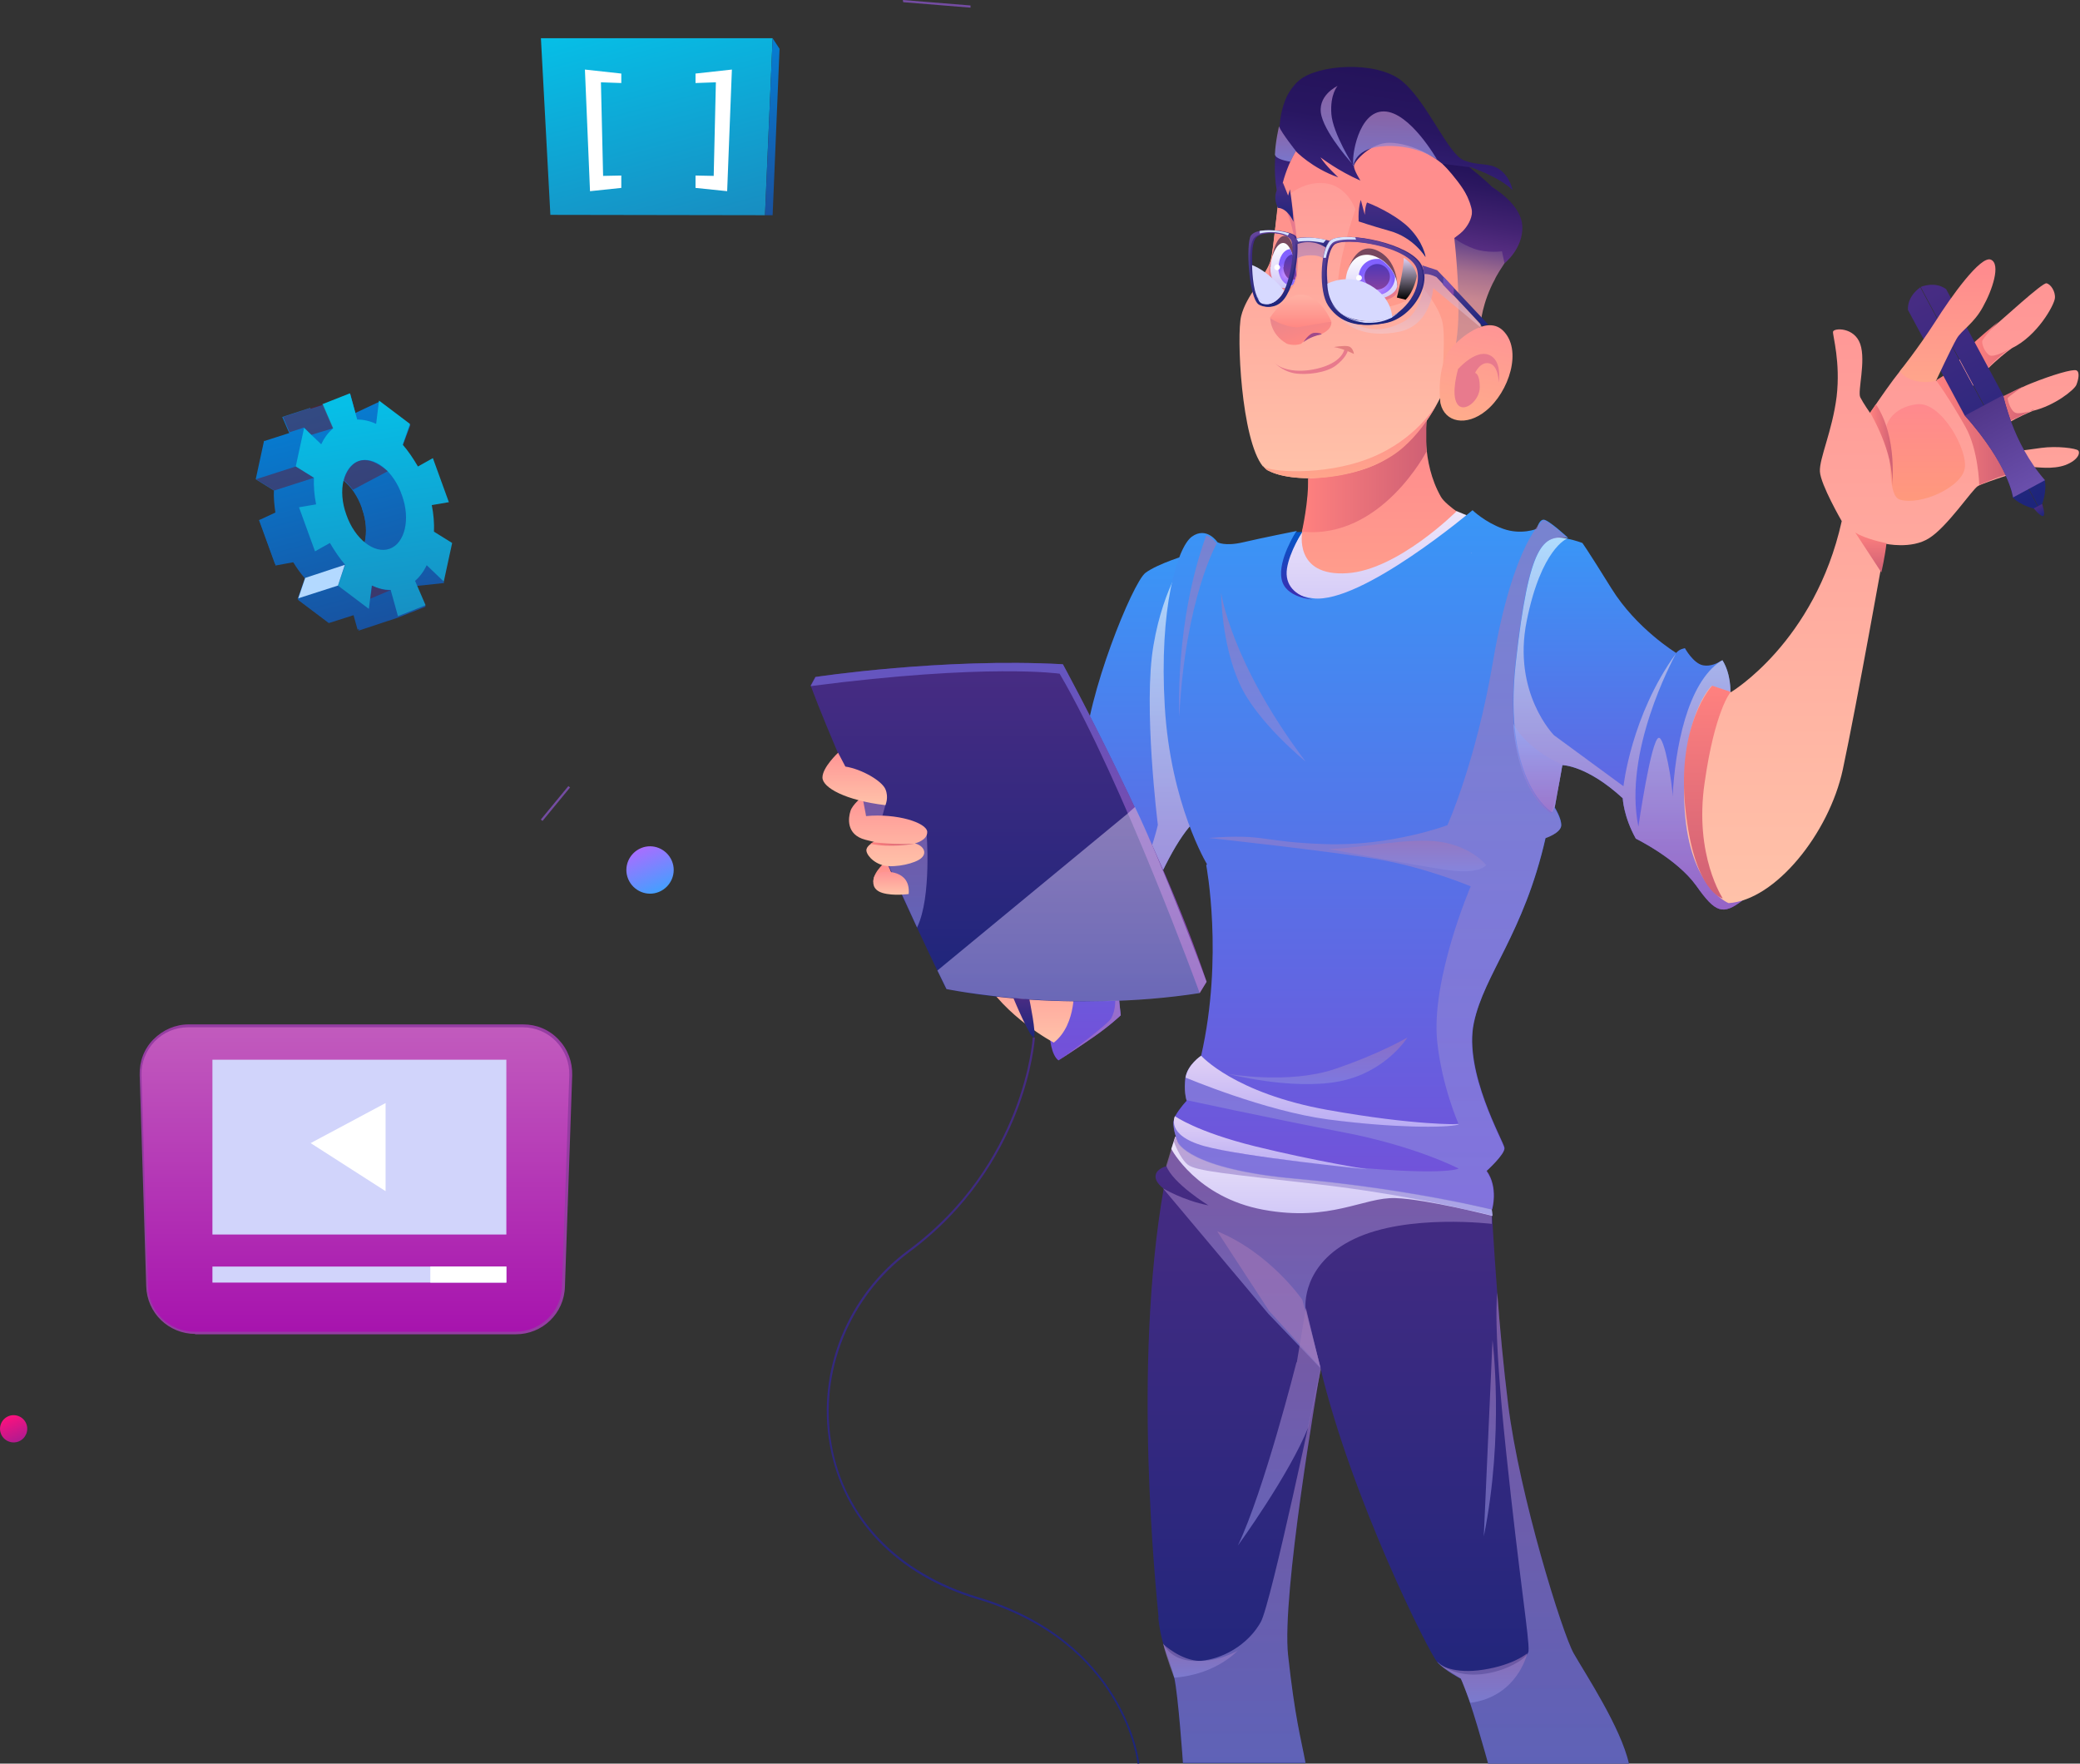 <svg width="414" height="351" viewBox="0 0 414 351" fill="none" xmlns="http://www.w3.org/2000/svg">
<rect x="0" y="0" width="414" height="351" fill="#333333" stroke="none"/>
<g clip-path="url(#clip0_2024_14212)">
<path d="M205.768 170.681C205.768 170.681 208.085 169.956 209.026 171.84C209.967 173.725 212.863 196.047 212.067 202.28C211.27 208.585 208.953 206.266 208.953 206.266C208.953 206.266 209.171 209.962 210.691 211.05C210.691 211.05 210.691 211.05 210.764 210.977C210.764 210.977 210.836 210.977 210.908 210.905C211.777 210.325 214.891 208.296 217.714 206.339C221.045 204.019 223.072 202.063 223.072 202.063C223.072 202.063 222.638 198.366 222.638 197.279C222.638 196.192 230.095 171.478 237.408 163.795C244.214 156.62 237.553 116.396 236.611 110.961L236.467 110.381C236.467 110.381 230.53 112.12 227.995 114.005C225.461 115.889 216.266 138.501 215.832 150.17C215.397 161.766 211.198 168.361 211.198 168.361C211.198 168.361 209.822 167.492 207.505 168.361L205.913 170.826L205.768 170.681Z" fill="url(#paint0_linear_2024_14212)"/>
<path style="mix-blend-mode:multiply" opacity="0.8" d="M210.908 210.905C211.777 210.325 214.891 208.296 217.714 206.339C221.045 204.019 223.072 202.063 223.072 202.063C223.072 202.063 222.638 198.366 222.638 197.279C222.638 196.192 230.095 171.478 237.408 163.795C244.214 156.62 237.553 116.396 236.611 110.961L236.467 110.381C236.467 110.381 231.616 116.396 229.588 128.427C227.489 140.458 230.457 164.158 230.457 164.158C230.457 164.158 226.258 183.364 215.977 183.654C215.977 183.654 224.593 196.265 221.19 202.642C220.538 203.875 212.501 209.818 210.908 210.905Z" fill="url(#paint1_linear_2024_14212)"/>
<path d="M230.529 321.865C230.747 323.967 231.109 325.706 231.543 327.156C232.267 329.765 233.208 331.649 233.715 333.896C234.512 337.375 235.453 350.928 235.453 350.928H259.853C258.911 345.927 257.753 342.013 256.377 329.475C255.074 317.444 262.242 276.06 262.821 272.509C262.821 272.364 262.821 272.292 262.821 272.292C269.12 298.528 284.47 329.04 286.062 330.78C287.655 332.519 290.769 334.113 290.769 334.113C292.506 337.447 296.199 351 296.199 351H324.219C322.626 343.825 315.53 333.099 313.214 329.04C310.969 325.054 302.425 297.658 300.181 279.539C299.24 272.002 298.516 264.029 298.009 257.289C297.285 247.867 296.923 240.837 296.923 240.837C289.755 233.517 234.005 226.342 234.005 226.342L232.267 232.068C232.267 232.068 230.24 232.502 230.023 233.879C229.733 235.257 231.615 236.561 231.615 236.561C225.389 272.147 230.095 316.212 230.602 321.937L230.529 321.865Z" fill="url(#paint2_linear_2024_14212)"/>
<path style="mix-blend-mode:multiply" opacity="0.6" d="M297.068 243.591C297.068 243.591 280.198 241.489 269.555 246.563C258.912 251.636 259.853 260.333 259.853 260.333L262.822 272.292L252.468 261.493L231.471 236.489C231.471 236.489 235.381 238.88 240.522 239.895C240.522 239.895 233.354 235.474 232.123 231.995L233.861 226.27L296.924 239.75V243.591H297.068Z" fill="url(#paint3_linear_2024_14212)"/>
<path d="M213.732 195.975C213.732 195.975 214.456 203.802 209.75 207.498C209.75 207.498 200.048 202.425 195.342 194.163C190.563 185.901 213.805 195.975 213.805 195.975H213.732Z" fill="url(#paint4_linear_2024_14212)"/>
<path d="M296.924 240.765L297.068 241.997C297.068 241.997 284.036 238.663 277.737 238.445C271.438 238.228 264.849 243.229 251.455 240.765C238.132 238.301 233.137 228.661 233.137 228.661L233.933 226.197L296.851 240.692L296.924 240.765Z" fill="url(#paint5_linear_2024_14212)"/>
<path style="mix-blend-mode:multiply" opacity="0.6" d="M292.507 240.91C292.507 240.91 279.836 237.721 262.243 235.691C244.649 233.662 237.988 233.082 236.395 231.778C234.802 230.473 233.643 227.212 233.643 227.212L234.005 226.197L296.924 240.692L297.068 241.924L292.507 240.837V240.91Z" fill="url(#paint6_linear_2024_14212)"/>
<path d="M176.518 171.26C176.518 171.26 173.839 173.435 173.839 175.319C173.839 177.203 178.328 176.334 178.328 176.334L176.59 171.26H176.518Z" fill="url(#paint7_linear_2024_14212)"/>
<path d="M309.087 162.708L310.969 152.272C310.969 152.272 315.82 152.272 322.988 158.867C322.988 158.867 323.133 162.491 325.595 166.912C325.595 166.912 333.776 170.898 337.614 176.261C341.451 181.697 342.899 182.204 346.881 179.16C347.967 178.363 348.691 175.609 349.053 171.84C349.632 166.187 349.415 158.215 348.402 151.257C347.605 145.532 346.229 140.386 344.419 137.704C344.419 137.704 344.564 134.153 342.827 131.399C342.754 131.399 342.682 131.544 342.537 131.544C341.958 131.906 340.51 132.703 338.989 132.413C337.034 132.051 335.369 129.007 335.369 129.007C335.369 129.007 334.211 129.152 333.631 129.949C333.631 129.949 325.739 125.166 320.744 117.121C315.748 109.076 314.951 108.062 314.951 108.062C314.951 108.062 313.648 107.554 311.91 107.192C310.535 106.902 308.87 106.83 307.349 107.192C307.349 107.192 283.094 144.734 308.942 162.636L309.087 162.708Z" fill="url(#paint8_linear_2024_14212)"/>
<path d="M257.392 110.308C257.392 110.308 260.433 105.815 260.433 95.233L283.964 83.71C283.964 83.71 282.805 91.827 286.788 98.857C287.874 100.742 292.725 103.641 292.725 103.641C292.725 103.641 271.221 130.239 260.867 127.63C250.514 125.093 252.613 113.787 252.613 113.787C252.613 113.787 254.351 114.439 257.392 110.163V110.308Z" fill="url(#paint9_linear_2024_14212)"/>
<path d="M289.9 101.756C289.9 101.756 278.244 113.425 268.18 114.077C257.392 114.802 259.202 105.815 259.202 105.815C259.202 105.815 254.351 112.628 255.726 117.991C257.102 123.354 267.745 123.644 275.927 120.02C284.108 116.469 291.928 102.553 291.928 102.553L289.828 101.684L289.9 101.756Z" fill="url(#paint10_linear_2024_14212)"/>
<path style="mix-blend-mode:multiply" opacity="0.8" d="M309.088 162.708L310.971 152.272C310.971 152.272 315.822 152.272 322.99 158.867C322.99 158.867 323.134 162.491 325.596 166.912C325.596 166.912 333.778 170.898 337.615 176.261C341.452 181.697 342.9 182.204 346.883 179.16C347.969 178.363 348.693 175.609 349.055 171.84L348.403 170.318V151.257C347.607 145.532 346.231 140.386 344.421 137.704C344.421 137.704 344.566 134.153 342.828 131.399C342.756 131.399 342.683 131.544 342.538 131.544C335.805 135.965 333.416 148.938 332.909 158.577C332.909 156.113 331.316 146.691 330.158 146.836C328.637 147.054 326.103 164.52 326.103 164.52C323.062 149.59 332.836 131.544 333.56 130.094C324.655 142.415 323.134 156.475 323.134 156.475L309.305 146.329C309.305 146.329 300.979 137.922 303.875 123.571C306.771 109.149 311.912 107.192 311.912 107.192C310.536 106.902 308.871 106.83 307.351 107.192C307.351 107.192 283.096 144.734 308.943 162.636L309.088 162.708Z" fill="url(#paint11_linear_2024_14212)"/>
<path d="M251.382 92.769C251.382 92.769 251.382 92.769 251.455 92.842C251.817 93.204 252.106 93.567 252.541 93.711C257.754 96.393 271.728 95.668 279.257 89.073C282.154 86.536 284.253 83.565 285.991 80.448C288.742 75.448 290.263 70.229 291.783 66.678C294.245 60.88 296.2 51.168 295.693 45.515C295.258 40.297 294.172 35.876 287.077 29.86C279.981 23.845 262.605 23.482 258.188 29.498C253.772 35.513 253.916 49.139 252.83 52.183C251.817 55.227 248.052 58.778 247.038 62.909C246.097 66.678 247.038 87.551 251.382 92.842V92.769Z" fill="url(#paint12_linear_2024_14212)"/>
<path d="M251.309 55.082C251.309 55.082 251.526 58.706 254.35 58.995C256.595 59.213 257.898 55.952 257.898 55.952C257.898 55.952 258.26 47.037 257.174 42.688L256.088 39.21C256.088 39.21 259.129 36.021 263.618 36.456C268.179 36.89 269.772 41.674 269.772 41.674C269.772 41.674 265.717 53.197 266.297 58.778C266.297 58.778 269.337 61.677 274.406 61.315C280.343 60.88 283.311 57.401 283.311 57.401C283.311 57.401 286.569 61.17 287.149 64.359C287.873 68.2 286.642 80.303 286.642 80.303C286.642 80.303 290.696 67.185 291.782 63.344C292.868 59.503 294.896 42.471 293.665 39.572C292.434 36.673 288.959 27.179 273.826 25.367C258.767 23.482 255.943 28.556 255.943 28.556L254.422 36.021V39.862C254.422 39.862 253.409 49.791 252.974 51.531C252.612 53.197 251.092 55.154 251.092 55.154L251.309 55.082Z" fill="url(#paint13_linear_2024_14212)"/>
<path d="M254.568 40.224C254.568 40.224 255.003 35.078 257.899 30.078C257.899 30.078 261.157 33.484 266.37 35.296C266.37 35.296 263.908 33.049 262.822 31.31C263.04 31.455 266.298 33.991 270.787 35.948C270.787 35.948 269.483 33.919 269.483 33.049C269.483 32.179 272.814 28.338 276.651 28.411C280.489 28.483 287.801 31.02 291.494 37.977C295.114 44.935 291.494 45.587 289.467 47.399C289.467 47.399 290.48 56.024 290.263 63.272C290.191 65.446 289.974 67.475 289.684 69.07C289.684 69.359 289.539 69.577 289.467 69.794L294.68 65.011C294.68 65.011 294.68 61.822 296.707 57.256C296.924 56.749 297.214 56.169 297.503 55.662C297.648 55.372 297.721 55.154 297.865 54.937C299.096 52.618 302.934 48.197 302.427 43.776C301.92 39.572 294.318 36.021 292.435 33.194C292.435 33.194 298.3 35.078 301.051 37.833C301.051 37.833 300.617 35.224 298.445 33.702C296.273 32.252 294.463 33.122 291.349 31.89C288.163 30.657 283.964 20.004 278.896 16.017C273.828 12.031 262.243 12.829 258.551 16.017C257.609 16.815 256.885 17.829 256.306 18.844C254.786 21.816 254.713 25.004 254.713 25.004C254.713 25.004 252.541 33.919 254.713 40.079L254.568 40.224Z" fill="url(#paint14_linear_2024_14212)"/>
<path d="M340.8 136.545L344.492 137.777C344.492 137.777 361.217 127.847 366.575 103.713C366.575 103.713 362.376 96.465 362.231 93.856C362.086 91.247 364.693 85.811 365.562 78.926C366.358 72.041 364.765 66.823 364.838 66.026C364.982 65.228 369.109 65.084 370.268 68.49C371.426 71.896 369.689 77.912 370.268 79.071C370.847 80.231 372.223 82.188 372.223 82.188C372.223 82.188 378.377 72.911 379.97 71.969C381.563 71.026 384.169 75.592 385.328 75.81C386.486 76.027 390.758 70.157 394.812 66.75C398.867 63.344 406.542 56.169 407.338 56.386C408.135 56.531 409.148 57.981 409.003 59.358C408.859 60.735 405.528 66.823 400.46 69.287C400.46 69.287 394.378 73.491 391.12 79.144C391.12 79.144 392.496 81.463 393.437 81.608C394.378 81.68 399.881 78.057 404.225 76.317C408.569 74.578 412.551 73.418 413.275 73.708C413.999 73.998 413.71 75.52 413.275 76.607C412.841 77.622 408.931 80.738 404.659 81.753C404.659 81.753 398.288 84.29 396.188 86.899C396.188 86.899 396.478 89.508 397.129 89.943C397.853 90.377 403.066 89.58 406.252 89.145C409.438 88.71 413.203 89.218 413.637 89.653C414.072 90.088 413.71 91.537 411.103 92.552C408.497 93.494 405.383 92.914 404.804 92.987C404.297 93.059 394.812 96.031 393.654 96.755C392.496 97.48 387.572 104.873 383.952 107.119C380.404 109.366 375.264 108.207 375.264 108.207C375.264 108.207 369.544 140.313 366.792 153.141C364.041 165.897 353.326 179.16 344.058 179.74C344.058 179.74 335.732 176.479 335.225 159.302C334.79 142.125 340.583 136.617 340.583 136.617L340.8 136.545Z" fill="url(#paint15_linear_2024_14212)"/>
<path d="M240.088 172.203C240.088 172.203 243.563 190.394 239.074 210.107C239.074 210.107 236.323 211.992 235.961 214.456C235.599 216.92 236.178 219.094 236.178 219.094C236.178 219.094 234.947 220.326 233.934 222.066C233.717 222.428 233.644 222.791 233.572 223.226C233.427 225.037 234.441 227.284 234.441 227.284C234.441 227.284 236.54 232.72 258.334 234.604C280.127 236.561 296.997 240.692 296.997 240.692C296.997 240.692 298.3 236.344 295.911 233.01C295.911 233.01 299.603 229.676 299.458 228.444C299.314 227.212 291.277 213.296 293.377 203.512C295.476 193.728 303.296 185.828 307.64 166.767C307.64 166.767 310.536 165.825 310.753 164.375C310.898 162.998 309.45 160.679 309.45 160.679L308.943 161.694C308.943 161.694 299.024 155.968 301.703 131.906C304.382 107.844 307.206 106.395 312.129 107.047C312.129 107.047 308.147 103.351 307.206 103.423C306.264 103.496 305.902 105.235 305.902 105.235C305.902 105.235 302.789 106.54 299.169 105.235C295.549 103.93 293.087 101.539 293.087 101.539C293.087 101.539 271.004 120.237 261.374 119.078C250.297 117.773 258.116 105.67 258.116 105.67C258.116 105.67 251.166 107.047 247.473 107.917C243.781 108.786 242.332 107.917 242.332 107.917C242.332 107.917 240.16 104.655 237.192 106.829C234.296 109.004 230.676 121.107 231.834 140.603C232.992 160.099 240.233 171.985 240.233 171.985L240.088 172.203Z" fill="url(#paint16_linear_2024_14212)"/>
<path d="M277.809 54.719C277.809 54.719 278.388 56.531 278.099 58.126C277.809 59.72 272.017 61.315 269.265 58.85C266.514 56.386 277.809 54.719 277.809 54.719Z" fill="#E87A8D"/>
<path d="M161.386 136.545C168.554 155.823 188.32 196.844 188.32 196.844C214.312 201.845 238.712 197.642 238.712 197.642L240.088 195.395C231.038 167.999 211.489 132.196 211.489 132.196C187.596 130.891 162.255 134.733 162.255 134.733L161.313 136.472L161.386 136.545Z" fill="url(#paint17_linear_2024_14212)"/>
<path style="mix-blend-mode:multiply" opacity="0.6" d="M184.41 165.535C184.41 165.535 185.496 178.508 182.527 184.596L170.653 158.65L176.301 159.954L175.576 162.563C175.576 162.563 180.283 162.346 184.482 165.535H184.41Z" fill="url(#paint18_linear_2024_14212)"/>
<path d="M171.523 158.65C171.523 158.65 169.64 160.172 169.278 161.404C168.844 162.708 168.337 166.115 172.247 167.129L173.984 167.564C173.984 167.564 172.681 168.144 172.464 169.014C172.247 169.883 173.695 171.768 176.012 172.275C178.328 172.71 182.238 171.84 183.397 170.753C184.555 169.738 183.831 168.289 182.093 167.854C182.093 167.854 184.628 167.274 184.555 165.535C184.41 163.723 178.546 161.839 172.391 162.418L171.667 158.65H171.523Z" fill="url(#paint19_linear_2024_14212)"/>
<path d="M257.393 56.386C257.393 56.386 256.451 57.908 254.352 57.474C252.252 57.039 252.469 53.415 252.831 52.183C253.193 50.951 257.32 55.299 257.32 56.459L257.393 56.386Z" fill="#E87A8D"/>
<path d="M166.815 149.808C166.815 149.808 163.701 152.707 163.701 154.736C163.701 156.765 168.335 159.302 176.227 160.244C176.227 160.244 176.951 158.722 176.227 157.055C175.503 155.388 171.521 153.069 168.263 152.562L166.815 149.808Z" fill="url(#paint20_linear_2024_14212)"/>
<path d="M175.938 173.507C175.938 173.507 181.296 173 180.862 177.928C180.862 177.928 177.821 178.363 175.649 177.711C173.477 177.058 173.766 175.392 173.911 174.812C174.056 174.232 174.273 173.797 175.938 173.507Z" fill="url(#paint21_linear_2024_14212)"/>
<path d="M283.746 51.096C283.746 51.096 283.312 48.269 280.56 45.443C278.605 43.413 274.768 41.311 272.089 40.297C272.089 40.297 271.655 41.166 271.655 42.761C271.655 42.761 271.22 41.239 270.858 39.789C270.858 39.789 270.279 41.239 270.424 44.066C270.424 44.066 272.741 44.863 276.578 45.95C281.357 47.254 283.674 51.096 283.674 51.096H283.746Z" fill="url(#paint22_linear_2024_14212)"/>
<path d="M257.971 54.719C257.971 54.719 257.971 47.399 255.871 46.965C254.061 46.602 253.264 50.806 253.264 50.806L258.043 54.719H257.971Z" fill="#77485E"/>
<path d="M278.1 56.749C278.1 56.749 278.172 51.603 273.973 49.791C269.773 47.979 268.253 53.922 268.253 53.922L278.1 56.821V56.749Z" fill="#77485E"/>
<path d="M267.818 56.749C267.963 57.836 269.411 59.72 272.525 59.72C275.638 59.72 278.1 58.343 278.1 56.749C278.1 56.169 277.955 55.589 277.665 54.937C277.086 53.56 276 52.255 274.624 51.458C273.683 50.951 272.669 50.588 271.583 50.733C268.18 51.096 267.674 55.662 267.818 56.749Z" fill="url(#paint23_linear_2024_14212)"/>
<path d="M252.83 53.125C252.83 55.517 253.844 57.329 255.654 57.329C256.45 57.329 256.885 57.111 257.247 56.749C257.536 56.459 257.681 56.024 257.826 55.444C257.826 55.227 257.971 54.937 258.043 54.719C258.043 54.719 257.826 52.473 257.247 50.661C257.102 50.226 256.957 49.864 256.812 49.574C256.522 48.994 256.16 48.559 255.726 48.414C254.278 47.907 252.975 50.806 252.902 53.197L252.83 53.125Z" fill="url(#paint24_linear_2024_14212)"/>
<path d="M385.4 75.737C385.4 75.737 388.006 79.289 391.192 84.942C393.798 89.58 393.943 96.538 393.943 96.538C393.943 96.538 397.636 94.871 399.591 94.436C401.545 94.001 394.74 83.347 394.74 83.347L386.92 74.723L385.4 75.665V75.737Z" fill="url(#paint25_linear_2024_14212)"/>
<path d="M270.424 55.082C270.424 57.111 272.017 58.706 274.044 58.706C276.071 58.706 277.664 57.111 277.664 55.082C277.664 53.053 277.664 55.082 277.664 55.009C277.085 53.632 275.999 52.328 274.623 51.531C274.478 51.531 274.261 51.531 274.044 51.531C272.017 51.531 270.424 53.125 270.424 55.154V55.082Z" fill="url(#paint26_radial_2024_14212)"/>
<path d="M271.582 55.082C271.582 56.459 272.741 57.618 274.116 57.618C275.492 57.618 276.65 56.459 276.65 55.082C276.65 53.705 275.492 52.545 274.116 52.545C272.741 52.545 271.582 53.705 271.582 55.082Z" fill="url(#paint27_linear_2024_14212)"/>
<path d="M254.423 53.125C254.423 55.154 255.509 56.749 256.885 56.749C258.26 56.749 257.102 56.749 257.247 56.749C257.536 56.459 257.681 56.024 257.826 55.444C257.826 55.227 257.971 54.937 258.043 54.719C258.043 54.719 257.826 52.473 257.247 50.661C257.102 50.226 256.957 49.864 256.812 49.574C255.509 49.646 254.495 51.241 254.495 53.197L254.423 53.125Z" fill="url(#paint28_radial_2024_14212)"/>
<path d="M404.805 81.608C404.805 81.608 402.343 82.478 401.257 82.188C400.171 81.898 399.592 79.579 399.592 79.289C399.592 78.999 402.705 76.897 402.705 76.897L398.723 78.854L394.813 74.288C394.813 74.288 396.985 71.461 400.026 69.432C400.026 69.432 396.84 71.316 395.899 70.664C394.958 69.939 394.523 68.635 394.523 67.983C394.523 67.33 397.782 63.996 397.782 63.996C397.782 63.996 392.931 67.983 392.496 68.635C392.062 69.287 394.813 78.999 394.813 78.999L400.026 83.782C400.026 83.782 403.212 82.333 404.587 81.535L404.805 81.608Z" fill="url(#paint29_linear_2024_14212)"/>
<path d="M255.436 53.125C255.436 54.502 256.233 55.662 257.174 55.662C258.115 55.662 257.609 55.589 257.826 55.444C257.826 55.227 257.971 54.937 258.043 54.719C258.043 54.719 257.826 52.473 257.247 50.661C256.305 50.661 255.509 51.82 255.509 53.197L255.436 53.125Z" fill="url(#paint30_linear_2024_14212)"/>
<path d="M257.102 40.224C257.102 40.224 259.056 50.588 257.97 55.879C257.97 55.879 258.622 47.907 256.16 42.254L257.102 40.224Z" fill="#E87A8D"/>
<path d="M257.465 44.138C257.465 44.138 257.248 40.659 256.741 37.688L256.379 38.92L255.365 36.383C255.365 36.383 252.759 37.977 254.352 41.384C254.352 41.384 256.017 41.166 257.465 44.138Z" fill="url(#paint31_linear_2024_14212)"/>
<path d="M267.6 69.432C267.6 69.432 267.383 71.824 263.039 73.128C258.695 74.433 254.93 73.636 253.627 72.114C253.627 72.114 255.002 73.781 257.609 74.288C260.143 74.723 264.053 74.143 265.863 72.766C267.89 71.244 268.252 69.867 268.252 69.867L267.673 69.432H267.6Z" fill="#E87A8D"/>
<path d="M269.482 70.447C269.482 70.447 267.383 69.36 265.5 69.07C265.5 69.07 267.528 68.707 268.396 68.925C269.338 69.142 269.482 70.447 269.482 70.447Z" fill="#E37E7F"/>
<path d="M264.993 63.996C264.993 63.996 261.953 63.996 259.201 64.141C256.45 64.286 253.843 63.996 252.83 63.199C252.83 63.199 252.685 66.46 256.16 68.417C256.16 68.417 257.536 68.925 258.984 68.417C258.984 68.417 260.287 66.968 262.821 66.533C262.821 66.533 265.138 65.808 264.993 63.996Z" fill="url(#paint32_linear_2024_14212)"/>
<path d="M259.492 58.706C263.112 59.213 264.994 63.996 264.994 63.996L258.188 65.156C255.147 65.011 252.758 63.272 252.758 63.272C252.758 63.272 255.871 58.198 259.419 58.706H259.492Z" fill="url(#paint33_linear_2024_14212)"/>
<path d="M263.039 66.46C263.039 66.46 262.677 66.171 261.591 66.243C260.505 66.316 259.419 68.127 259.419 68.127C259.419 68.127 260.577 67.04 263.039 66.533V66.46Z" fill="#9F4A8B"/>
<path d="M387.354 57.546L398.649 78.564C398.649 78.564 401.545 90.74 406.975 95.523C406.975 95.523 407.627 97.843 406.034 101.394L382.286 57.111C382.286 57.111 385.11 55.879 387.354 57.546Z" fill="url(#paint34_linear_2024_14212)"/>
<path d="M379.751 61.677L391.046 82.695C391.046 82.695 399.589 91.827 400.603 99.002C400.603 99.002 402.196 100.814 405.961 101.466L382.213 57.184C382.213 57.184 379.606 58.85 379.751 61.677Z" fill="url(#paint35_linear_2024_14212)"/>
<path d="M406.468 100.307L404.803 101.176C404.803 101.176 406.178 102.916 406.685 102.698C407.192 102.408 406.468 100.307 406.468 100.307Z" fill="url(#paint36_linear_2024_14212)"/>
<path d="M406.976 95.596L400.677 99.002C400.677 99.002 399.953 92.842 391.12 82.695L398.722 78.636C398.722 78.636 400.46 88.058 407.049 95.596H406.976Z" fill="url(#paint37_linear_2024_14212)"/>
<path d="M378.159 73.853C378.159 73.853 381.852 69.215 385.11 64.141C388.368 58.995 394.232 50.806 396.26 51.675C398.287 52.545 396.549 57.763 394.667 61.097C392.857 64.431 390.467 65.663 389.454 67.403C388.44 69.142 385.327 75.81 385.327 75.81C385.327 75.81 380.621 76.969 378.159 73.925V73.853Z" fill="url(#paint38_linear_2024_14212)"/>
<path d="M204.899 198.946C204.899 198.946 206.347 205.976 205.768 206.411C205.116 206.846 201.713 198.656 201.713 198.656L204.899 198.874V198.946Z" fill="url(#paint39_linear_2024_14212)"/>
<path d="M226.331 351H226.766C226.766 350.71 224.014 326.648 194.691 317.879C178.69 313.095 168.047 302.007 165.513 287.439C162.979 273.016 169.06 258.014 181.007 249.172C204.321 231.923 205.986 206.774 205.986 206.484H205.552C205.552 206.701 203.959 231.705 180.79 248.809C168.698 257.724 162.544 272.944 165.151 287.512C167.757 302.297 178.473 313.53 194.691 318.314C223.652 326.938 226.404 350.71 226.404 350.928L226.331 351Z" fill="url(#paint40_linear_2024_14212)"/>
<path d="M289.901 68.2C289.901 68.2 295.621 62.474 299.096 65.736C303.151 69.577 300.327 78.057 295.766 81.753C291.856 84.942 287.584 84.072 286.715 80.303C286.715 80.303 285.485 71.751 289.829 68.272L289.901 68.2Z" fill="url(#paint41_linear_2024_14212)"/>
<path d="M290.117 73.563C290.117 73.563 293.52 69.577 296.271 70.592C299.095 71.606 298.299 76.1 298.299 76.1C298.299 76.1 298.299 72.838 296.489 72.331C294.679 71.824 293.593 74.215 293.593 74.215C293.593 74.215 294.534 74.288 294.534 77.042C294.534 79.796 291.276 82.333 290.045 80.376C288.742 78.419 290.19 73.563 290.19 73.563H290.117Z" fill="#E87A8D"/>
<path d="M269.918 55.299C269.918 55.662 270.207 55.879 270.497 55.879C270.787 55.879 271.076 55.589 271.076 55.299C271.076 55.009 270.787 54.719 270.497 54.719C270.207 54.719 269.918 55.009 269.918 55.299Z" fill="white"/>
<path d="M253.627 53.197C253.627 53.56 253.916 53.777 254.206 53.777C254.496 53.777 254.785 53.487 254.785 53.197C254.785 52.907 254.496 52.618 254.206 52.618C253.916 52.618 253.627 52.907 253.627 53.197Z" fill="white"/>
<path d="M283.963 89.798C283.963 89.798 274.913 107.409 259.129 105.815C259.129 105.815 260.504 99.654 260.36 95.233C260.36 95.233 267.672 95.016 273.102 92.769C279.257 90.233 283.89 83.71 283.89 83.71V89.725L283.963 89.798Z" fill="url(#paint42_linear_2024_14212)"/>
<path d="M378.159 99.437C382.431 100.669 390.396 96.9 391.047 93.276C391.771 89.653 386.413 79.868 381.562 80.448C376.711 81.028 374.467 84.579 375.481 87.768C376.639 91.392 375.698 98.712 378.159 99.437Z" fill="url(#paint43_linear_2024_14212)"/>
<path d="M372.223 82.115C372.223 82.115 377.001 90.015 376.567 96.61C376.567 96.61 377.798 87.116 373.381 80.448L372.223 82.115Z" fill="url(#paint44_linear_2024_14212)"/>
<path d="M375.553 108.134C375.553 108.134 371.136 107.264 369.254 105.96L374.467 113.932C374.467 113.932 375.191 110.743 375.48 108.134H375.553Z" fill="url(#paint45_linear_2024_14212)"/>
<path d="M344.42 137.777C344.42 137.777 341.306 141.473 339.279 155.823C337.179 170.246 342.899 178.798 342.899 178.798C342.899 178.798 337.179 177.711 335.442 160.824C333.704 143.937 340.8 136.472 340.8 136.472L344.492 137.704L344.42 137.777Z" fill="url(#paint46_linear_2024_14212)"/>
<path style="mix-blend-mode:multiply" opacity="0.6" d="M234.368 227.357C234.368 227.357 236.468 232.792 258.261 234.677C280.055 236.634 296.924 240.765 296.924 240.765C296.924 240.765 298.228 236.416 295.838 233.082C295.838 233.082 299.531 229.748 299.386 228.516C299.241 227.284 291.205 213.369 293.304 203.585C295.404 193.8 303.223 185.901 307.568 166.839C307.568 166.839 310.464 165.897 310.681 164.448C310.826 163.071 309.378 160.751 309.378 160.751L308.871 161.766C308.871 161.766 298.952 156.041 301.631 131.979C304.31 107.917 307.133 106.467 312.057 107.119C312.057 107.119 308.074 103.423 307.133 103.496C307.133 103.496 301.196 107.917 297.142 131.761C293.739 151.764 288.091 164.23 288.091 164.23C288.091 164.23 276.941 168.434 263.836 167.999C250.731 167.564 252.107 165.897 240.595 166.767C240.595 166.767 265.357 169.449 274.769 171.115C284.182 172.782 292.725 176.406 292.725 176.406C292.725 176.406 284.761 194.96 286.064 207.353C287.005 216.195 290.263 223.588 290.263 223.588C290.263 223.588 288.598 224.24 272.669 223.588C256.668 222.863 235.961 214.311 235.961 214.311C235.961 214.673 235.527 217.138 236.178 218.949C236.178 218.949 252.179 222.428 266.877 225.255C281.647 228.009 290.336 232.575 290.336 232.575C290.336 232.575 287.295 234.242 264.343 231.778C241.391 229.313 234.73 227.719 233.572 223.081C233.427 224.892 234.441 227.212 234.441 227.212L234.368 227.357Z" fill="url(#paint47_linear_2024_14212)"/>
<path style="mix-blend-mode:multiply" opacity="0.6" d="M295.838 172.203C295.838 172.203 293.087 168.579 286.788 167.564C280.488 166.55 270.497 168.941 264.343 168.941C264.343 168.941 281.502 172.203 288.018 173.145C294.535 174.087 295.765 172.203 295.765 172.203H295.838Z" fill="url(#paint48_linear_2024_14212)"/>
<path style="mix-blend-mode:multiply" opacity="0.6" d="M242.188 108.134C242.188 108.134 235.888 119.15 234.73 142.633C234.73 142.633 233.716 124.079 240.088 106.54C240.088 106.54 241.101 106.83 242.188 108.207V108.134Z" fill="url(#paint49_linear_2024_14212)"/>
<path style="mix-blend-mode:multiply" opacity="0.6" d="M243.056 117.991C243.056 117.991 244.939 131.761 259.854 151.547C259.854 151.547 250.079 143.647 246.676 135.965C243.056 127.847 243.056 117.991 243.056 117.991Z" fill="url(#paint50_linear_2024_14212)"/>
<path style="mix-blend-mode:multiply" opacity="0.6" d="M280.127 206.484C280.127 206.484 275.783 213.514 266.37 215.253C256.958 216.993 244.432 213.731 244.432 213.731C244.432 213.731 256.524 215.833 265.574 212.789C274.624 209.745 280.127 206.484 280.127 206.484Z" fill="url(#paint51_linear_2024_14212)"/>
<path style="mix-blend-mode:multiply" opacity="0.5" d="M310.971 152.199C310.971 152.199 303.948 149.3 301.196 144.01C301.196 144.01 301.631 157.128 308.726 161.839C308.726 161.839 310.536 156.548 310.898 152.199H310.971Z" fill="url(#paint52_linear_2024_14212)"/>
<path style="mix-blend-mode:multiply" opacity="0.6" d="M262.894 272.292L259.202 258.666C259.202 258.666 252.758 249.317 242.26 245.041L252.613 260.913L262.967 272.292H262.894Z" fill="url(#paint53_linear_2024_14212)"/>
<path style="mix-blend-mode:multiply" opacity="0.6" d="M286.062 330.78C287.655 332.519 290.769 334.113 290.769 334.113C292.506 337.447 296.199 351 296.199 351H324.219C322.626 343.825 315.53 333.099 313.214 329.04C310.969 325.054 302.425 297.658 300.181 279.539C299.24 272.002 298.516 264.029 298.009 257.289C298.009 257.796 297.068 263.087 299.747 288.671C302.498 314.907 304.453 326.286 304.236 328.605C304.018 330.924 292.651 336.505 286.135 330.78H286.062Z" fill="url(#paint54_linear_2024_14212)"/>
<path style="mix-blend-mode:multiply" opacity="0.6" d="M231.544 327.156C232.268 329.692 233.209 331.649 233.716 333.824C234.513 337.302 235.454 350.855 235.454 350.855H259.854C258.913 345.855 257.754 341.941 256.378 329.403C255.075 317.372 262.243 275.988 262.822 272.437C262.026 276.278 252.975 319.183 250.948 322.807C246.532 330.707 234.585 333.389 231.544 327.083V327.156Z" fill="url(#paint55_linear_2024_14212)"/>
<path style="mix-blend-mode:multiply" opacity="0.6" d="M303.947 329.185C303.947 329.185 301.992 337.665 292.652 338.897L290.77 334.041C290.77 334.041 287.222 331.867 286.643 331.287C286.643 331.287 289.249 333.244 295.259 332.302C301.268 331.359 303.875 329.113 303.875 329.113L303.947 329.185Z" fill="url(#paint56_linear_2024_14212)"/>
<path style="mix-blend-mode:multiply" opacity="0.6" d="M246.387 328.46C246.387 328.46 242.187 333.244 233.716 333.896C233.716 333.896 232.123 329.765 231.544 327.228C231.544 327.228 235.092 330.562 239.001 330.562C242.911 330.562 246.459 328.46 246.459 328.46H246.387Z" fill="url(#paint57_linear_2024_14212)"/>
<path d="M161.386 136.545C196.574 131.979 210.909 134.08 210.909 134.08C223.507 155.678 238.785 197.642 238.785 197.642L240.16 195.395C231.11 167.999 211.561 132.196 211.561 132.196C187.668 130.891 162.327 134.733 162.327 134.733L161.386 136.472V136.545Z" fill="url(#paint58_linear_2024_14212)"/>
<path d="M173.911 167.637C173.911 167.637 178.472 168.144 181.947 167.927C181.947 167.927 177.169 168.796 173.259 167.927L173.838 167.564L173.911 167.637Z" fill="url(#paint59_linear_2024_14212)"/>
<path style="mix-blend-mode:multiply" opacity="0.8" d="M292.869 109.946C292.869 110.018 292.869 110.091 292.797 110.163C292.797 110.091 292.797 110.018 292.869 109.946Z" fill="url(#paint60_linear_2024_14212)"/>
<path style="mix-blend-mode:soft-light" d="M290.264 223.733C290.264 223.733 281.792 224.023 264.271 220.906C245.663 217.572 239.075 210.107 239.075 210.107C239.075 210.107 236.396 211.847 235.961 214.456C235.961 214.456 251.745 221.124 264.343 222.791C276.941 224.458 287.802 224.53 290.336 223.805L290.264 223.733Z" fill="url(#paint61_linear_2024_14212)"/>
<path style="mix-blend-mode:soft-light" d="M272.162 232.72C272.162 232.72 261.664 231.053 249.862 228.154C238.133 225.255 233.861 222.138 233.861 222.138C233.861 222.138 231.906 225.907 239.653 228.081C247.4 230.256 272.162 232.72 272.162 232.72Z" fill="url(#paint62_linear_2024_14212)"/>
<path style="mix-blend-mode:soft-light" opacity="0.5" d="M224.449 161.911L186.582 193.148L188.392 196.844C188.392 196.844 212.285 201.773 238.785 197.642L240.16 195.395C240.16 195.395 231.617 172.493 225.897 160.607L224.521 161.839L224.449 161.911Z" fill="url(#paint63_linear_2024_14212)"/>
<path style="mix-blend-mode:multiply" opacity="0.6" d="M297.068 266.711C297.068 266.711 299.457 285.482 295.33 305.775L297.068 266.711Z" fill="url(#paint64_linear_2024_14212)"/>
<path style="mix-blend-mode:multiply" opacity="0.6" d="M258.044 271.132C258.044 271.132 251.6 296.716 246.387 307.587C246.387 307.587 256.668 293.455 260.433 283.96L262.895 272.582L259.926 260.333L258.116 271.132H258.044Z" fill="url(#paint65_linear_2024_14212)"/>
<path d="M257.97 105.887H259.201C259.201 105.815 256.667 109.801 256.16 113.135C255.653 116.469 257.826 118.571 261.229 119.295C261.229 119.295 255.726 119.005 255.074 115.164C254.35 111.395 257.97 105.815 257.97 105.815V105.887Z" fill="url(#paint66_linear_2024_14212)"/>
<path d="M296.996 37.253C296.996 37.253 302.861 40.587 303.006 45.08C303.15 49.501 299.458 52.4 299.458 52.4L298.951 50.008C298.951 50.008 296.055 50.443 293.376 49.501C290.697 48.486 289.466 47.399 289.466 47.399C289.466 47.399 292.869 45.37 293.014 42.036C293.086 38.702 287.149 32.614 287.149 32.614L292.435 33.267C292.435 33.267 295.838 35.948 297.069 37.325L296.996 37.253Z" fill="url(#paint67_linear_2024_14212)"/>
<path style="mix-blend-mode:multiply" opacity="0.8" d="M269.482 32.977C269.482 32.977 264.125 27.179 263.039 23.12C261.953 19.061 266.224 17.105 266.224 17.105C266.224 17.105 264.704 18.771 264.993 22.685C265.283 26.599 269.41 33.049 269.41 33.049L269.482 32.977Z" fill="url(#paint68_linear_2024_14212)"/>
<path style="mix-blend-mode:multiply" opacity="0.8" d="M286.062 31.817C286.062 31.817 280.632 22.25 275.492 22.178C270.351 22.033 268.903 31.455 269.41 32.977C269.41 32.977 269.555 29.28 275.926 29.063C282.298 28.846 286.062 31.817 286.062 31.817Z" fill="url(#paint69_linear_2024_14212)"/>
<path style="mix-blend-mode:multiply" opacity="0.8" d="M257.898 30.005C257.898 30.005 255.075 26.454 254.568 25.149C254.568 25.149 253.844 28.266 253.771 30.585C253.771 30.585 253.337 31.6 256.812 32.179L257.898 30.078V30.005Z" fill="url(#paint70_linear_2024_14212)"/>
<path style="mix-blend-mode:multiply" opacity="0.6" d="M294.607 65.084L285.267 57.329C285.267 57.329 284.905 64.721 278.461 66.026C272.017 67.33 267.238 65.228 265.428 61.17C263.691 57.111 263.329 51.458 263.329 51.458C263.329 51.458 262.894 50.806 260.867 50.806C258.84 50.806 257.898 51.603 257.898 51.603V48.124C257.898 48.124 262.17 47.472 264.053 48.994C264.053 48.994 263.401 60.3 267.456 63.127C271.51 65.953 274.913 66.316 279.257 64.069C282.588 62.402 283.963 56.966 282.95 53.85L286.063 54.502L294.969 65.011L294.534 65.156L294.607 65.084Z" fill="url(#paint71_linear_2024_14212)"/>
<path d="M264.849 48.124C266.586 45.805 278.895 47.979 282.298 51.82C285.773 55.662 281.357 63.199 275.854 64.286C269.483 65.518 266.514 63.489 264.704 60.807C262.821 57.981 263.184 50.298 264.776 48.197L264.849 48.124ZM264.921 59.43C266.369 63.416 271.655 64.721 276.071 63.562C278.823 62.837 283.456 58.561 282.443 53.777C281.429 48.994 267.238 46.892 265.5 48.776C264.125 50.226 263.473 55.517 264.921 59.43Z" fill="url(#paint72_linear_2024_14212)"/>
<path d="M264.487 48.124C266.225 45.805 278.534 47.979 281.937 51.82C285.412 55.662 280.995 63.199 275.493 64.286C269.121 65.518 266.153 63.489 264.343 60.807C262.46 57.981 262.822 50.298 264.415 48.197L264.487 48.124ZM264.56 59.43C266.008 63.416 271.293 64.721 275.71 63.562C278.461 62.837 283.095 58.561 282.081 53.777C281.068 48.994 266.877 46.892 265.139 48.776C263.763 50.226 263.112 55.517 264.56 59.43Z" fill="url(#paint73_linear_2024_14212)"/>
<path d="M249.354 46.892C250.368 45.153 256.377 45.805 257.825 46.892C258.766 47.617 258.259 55.952 255.653 59.43C253.988 61.677 251.598 61.097 250.874 60.59C248.919 59.213 248.268 48.559 249.354 46.82V46.892ZM250.223 58.271C251.019 60.517 253.046 61.097 255.074 59.213C256.884 57.546 258.404 49.429 257.246 47.689C256.305 46.24 251.381 45.805 250.006 47.327C248.63 48.849 249.281 55.662 250.223 58.271Z" fill="url(#paint74_linear_2024_14212)"/>
<path d="M248.993 46.892C250.006 45.153 256.016 45.805 257.464 46.892C258.405 47.617 257.898 55.952 255.292 59.43C253.626 61.677 251.237 61.097 250.513 60.59C248.558 59.213 247.907 48.559 248.993 46.82V46.892ZM249.861 58.271C250.658 60.517 252.685 61.097 254.712 59.213C256.522 57.546 258.043 49.429 256.884 47.689C255.943 46.24 251.02 45.805 249.644 47.327C248.269 48.849 248.92 55.662 249.861 58.271Z" fill="url(#paint75_linear_2024_14212)"/>
<path d="M263.907 49.284C263.907 49.284 261.228 47.254 257.897 48.704C257.897 48.704 257.897 47.979 257.753 47.472C257.753 47.472 260.142 46.747 264.631 47.907C264.631 47.907 263.979 48.849 263.834 49.284H263.907Z" fill="url(#paint76_linear_2024_14212)"/>
<path d="M282.949 52.763L286.063 53.777L296.271 64.649C296.271 64.649 295.909 64.576 295.041 64.866L285.918 55.154C285.918 55.154 284.397 54.357 283.384 54.575C283.384 54.575 283.384 53.342 283.022 52.69L282.949 52.763Z" fill="url(#paint77_linear_2024_14212)"/>
<path d="M287.293 55.082L287.22 56.676L289.32 58.851L289.393 57.329L287.293 55.082Z" fill="url(#paint78_linear_2024_14212)"/>
<g style="mix-blend-mode:soft-light">
<path d="M263.908 47.762L263.401 48.342C263.401 48.342 261.808 47.979 260.288 47.979C258.767 47.979 258.405 48.124 258.405 48.124L258.043 47.472C258.043 47.472 260.722 46.892 263.98 47.762H263.908Z" fill="#D7E2FF"/>
</g>
<g style="mix-blend-mode:soft-light">
<path d="M256.596 46.457L256.306 46.892C256.306 46.892 254.206 45.66 250.731 46.457V45.95C250.803 45.95 253.699 45.443 256.668 46.457H256.596Z" fill="#D7E2FF"/>
</g>
<g style="mix-blend-mode:soft-light">
<path d="M269.916 47.762L269.771 47.255C269.771 47.255 265.861 46.82 264.775 47.907C263.689 48.994 263.4 51.313 263.4 51.313H263.907C263.907 51.313 264.269 48.921 265.427 48.197C266.658 47.472 269.916 47.689 269.916 47.689V47.762Z" fill="#D7E2FF"/>
</g>
<g style="mix-blend-mode:soft-light">
<path d="M278.461 62.039C278.461 62.039 276.434 64.576 271.727 64.214C267.021 63.851 264.994 60.373 264.994 60.373C264.994 60.373 267.238 63.851 271.8 63.996C276.434 64.141 278.461 62.039 278.461 62.039Z" fill="#D7D9FF"/>
</g>
<g style="mix-blend-mode:soft-light">
<path d="M254.641 59.285C254.641 59.285 253.337 60.735 251.962 60.517C250.514 60.3 250.007 58.706 250.007 58.706C250.007 58.706 250.803 60.373 252.324 60.3C253.844 60.228 254.641 59.285 254.641 59.285Z" fill="#D7D9FF"/>
</g>
<path d="M273.465 63.924C273.465 63.924 273.103 64.214 272.089 64.214C271.076 64.214 269.99 63.706 269.99 63.706C269.99 63.706 272.017 64.069 273.465 63.924Z" fill="#D7D9FF"/>
<path d="M253.555 60.083C253.555 60.083 252.396 60.517 251.527 60.083C250.659 59.648 250.441 59.358 250.441 59.358C250.441 59.358 250.441 60.373 251.6 60.517C252.758 60.663 253.555 60.083 253.555 60.083Z" fill="#D7D9FF"/>
<g style="mix-blend-mode:soft-light">
<path d="M277.085 63.199C277.085 63.199 277.23 59.43 272.814 56.821C268.325 54.212 264.198 56.459 264.198 56.459C264.198 56.459 264.053 59.72 266.442 61.967C268.831 64.214 274.117 64.359 277.085 63.199Z" fill="#D7D9FF"/>
</g>
<g style="mix-blend-mode:soft-light">
<path d="M255.58 57.836C255.58 57.836 252.539 53.995 249.209 52.763C249.209 52.763 249.281 57.981 250.439 59.358C251.598 60.735 253.842 61.17 255.58 57.836Z" fill="#D7D9FF"/>
</g>
<path style="mix-blend-mode:screen" d="M282.008 54.937C282.008 54.937 281.501 57.981 279.763 59.648L278.026 59.213C278.026 59.213 279.401 53.922 279.401 51.313C279.401 51.313 281.646 52.618 282.008 54.937Z" fill="url(#paint79_linear_2024_14212)"/>
<path d="M251.454 92.842C251.816 93.204 252.106 93.566 252.54 93.711C257.753 96.393 271.727 95.668 279.257 89.073C282.153 86.536 284.253 83.565 285.99 80.448C285.628 80.883 281.791 87.551 272.668 91.175C263.111 94.944 252.178 93.784 251.526 92.842H251.454Z" fill="url(#paint80_linear_2024_14212)"/>
<path d="M125.04 174.957C126.053 177.348 128.805 178.508 131.194 177.493C133.583 176.479 134.742 173.725 133.728 171.333C132.714 168.941 129.963 167.782 127.574 168.796C125.184 169.811 124.026 172.565 125.04 174.957Z" fill="url(#paint81_linear_2024_14212)"/>
<path d="M0.216 285.41C0.796 286.787 2.389 287.439 3.764 286.859C5.14 286.279 5.791 284.685 5.212 283.308C4.633 281.931 3.04 281.279 1.665 281.858C0.289 282.438 -0.363 284.033 0.216 285.41Z" fill="url(#paint82_linear_2024_14212)"/>
<path opacity="0.7" d="M38.807 265.261H102.667C107.807 265.261 112.007 261.203 112.224 256.057L113.672 214.021C113.889 208.658 109.545 204.164 104.115 204.164H37.576C32.218 204.164 27.874 208.585 28.019 214.021L29.323 256.057C29.467 261.203 33.667 265.334 38.88 265.334L38.807 265.261Z" fill="url(#paint83_linear_2024_14212)"/>
<path d="M38.807 265.551H102.666C107.952 265.551 112.296 261.42 112.441 256.057L113.889 214.021C113.961 211.34 113.02 208.803 111.137 206.846C109.255 204.889 106.793 203.875 104.114 203.875H37.576C34.897 203.875 32.435 204.962 30.553 206.846C28.67 208.73 27.729 211.267 27.802 213.949L29.105 255.985C29.25 261.348 33.594 265.479 38.879 265.479L38.807 265.551ZM104.042 204.454C106.576 204.454 108.965 205.469 110.703 207.281C112.441 209.093 113.382 211.484 113.309 214.021L111.861 256.057C111.717 261.058 107.59 265.044 102.594 265.044H38.734C33.666 265.044 29.612 261.058 29.467 256.057L28.164 214.021C28.091 211.484 29.032 209.093 30.77 207.281C32.508 205.469 34.897 204.454 37.431 204.454H103.969H104.042Z" fill="#953DA2"/>
<g style="mix-blend-mode:multiply">
<path d="M42.282 210.905H100.783V245.693H42.282V210.905Z" fill="#D1D4FB"/>
</g>
<path d="M76.746 219.529V237.068L61.831 227.502L76.746 219.529Z" fill="white"/>
<g style="mix-blend-mode:multiply">
<path d="M42.282 252.071H100.783V255.26H42.282V252.071Z" fill="#D1D4FB"/>
</g>
<path d="M85.651 252.071H100.783V255.26H85.651V252.071Z" fill="white"/>
<path fill-rule="evenodd" clip-rule="evenodd" d="M63.496 94.291L66.537 103.061C64.872 98.205 62.41 95.088 63.496 94.291ZM66.537 103.061L69.578 111.83C68.781 111.613 68.202 107.917 66.537 103.061ZM63.496 94.291L66.537 103.061C64.872 98.205 62.41 95.088 63.496 94.291ZM66.537 103.061L69.578 111.83C68.781 111.613 68.202 107.917 66.537 103.061ZM57.704 110.598L54.735 112.265L51.55 103.496L54.953 102.916C54.953 102.626 54.808 102.264 54.808 101.974C54.59 100.452 54.446 99.002 54.518 97.625L50.898 95.378L52.563 87.696L55.966 90.957C56.473 89.943 57.052 89.145 57.704 88.421C57.921 88.203 58.066 87.986 58.283 87.841L56.183 82.985L61.758 81.173L63.134 86.101C64.365 86.101 65.668 86.391 66.899 86.971L67.551 82.333L73.705 86.971L72.257 91.102C73.343 92.334 74.356 93.856 75.225 95.451L78.194 93.784L81.38 102.553L77.977 103.133C78.339 104.945 78.484 106.757 78.411 108.496L82.031 110.743L80.366 118.426L76.963 115.164C76.384 116.396 75.587 117.483 74.574 118.281L76.673 123.137L71.171 125.311L70.302 122.194L69.723 120.093C68.492 120.093 67.189 119.803 65.958 119.223L65.379 123.861L59.224 119.223L60.672 115.092C59.803 114.077 59.007 112.99 58.283 111.758C58.066 111.395 57.921 111.106 57.704 110.743V110.598ZM66.537 103.061C68.202 107.917 66.537 112.845 69.578 111.83C72.619 110.743 73.777 105.96 72.04 101.176C70.374 96.32 66.465 93.276 63.424 94.364C60.383 95.451 64.799 98.277 66.465 103.133L66.537 103.061ZM63.496 94.291L66.537 103.061C64.872 98.205 62.41 95.088 63.496 94.291ZM66.537 103.061L69.578 111.83C68.781 111.613 68.202 107.917 66.537 103.061Z" fill="url(#paint84_linear_2024_14212)"/>
<path fill-rule="evenodd" clip-rule="evenodd" d="M54.807 112.265L51.622 103.496L54.88 101.974L55.387 101.756L55.025 96.973L51.404 95.233L52.635 87.768L60.527 85.232L59.079 88.711L56.328 83.13L61.903 81.318L64.22 80.593L69.722 78.419L70.736 82.188L75.515 79.941L81.669 84.579L79.786 89.653L85.579 105.67L88.402 116.034L82.9 116.614L84.71 120.745L79.207 122.919L71.315 125.528L72.546 122.992L73.343 121.47L70.446 122.412L65.451 124.006L59.296 119.368L63.134 114.874L58.355 111.903L54.807 112.555V112.265ZM72.112 101.104C70.446 96.248 66.537 93.204 63.496 94.291L66.537 103.061L69.578 111.83C72.618 110.743 73.777 105.96 72.039 101.176L72.112 101.104Z" fill="url(#paint85_linear_2024_14212)"/>
<path fill-rule="evenodd" clip-rule="evenodd" d="M62.7 109.729L59.514 100.959L62.917 100.379C62.555 98.567 62.411 96.755 62.483 95.088L58.863 92.842L60.528 85.159L63.931 88.421C64.51 87.189 65.307 86.101 66.248 85.304L64.148 80.448L69.651 78.274L71.099 83.492C72.33 83.492 73.633 83.782 74.864 84.362L75.443 79.724L81.597 84.362L80.149 88.493C81.235 89.725 82.249 91.247 83.19 92.842L86.159 91.175L89.344 99.944L85.942 100.524C86.303 102.336 86.448 104.148 86.376 105.815L89.996 108.062L88.331 115.744L84.928 112.483C84.349 113.715 83.552 114.802 82.611 115.599L84.711 120.455L79.208 122.629L77.76 117.411C76.529 117.411 75.226 117.121 73.995 116.541L73.416 121.18L67.262 116.541L68.71 112.41C67.624 111.178 66.61 109.656 65.669 108.062L62.7 109.729ZM77.543 109.221C80.584 108.134 81.742 103.351 80.004 98.567C78.339 93.711 74.43 90.667 71.388 91.754C68.348 92.842 67.189 97.625 68.927 102.408C70.592 107.264 74.502 110.308 77.543 109.221Z" fill="url(#paint86_linear_2024_14212)"/>
<g style="mix-blend-mode:multiply" opacity="0.5">
<path fill-rule="evenodd" clip-rule="evenodd" d="M50.97 95.378L58.862 92.842L62.482 95.088L54.59 97.625L50.97 95.378Z" fill="#601734"/>
</g>
<g style="mix-blend-mode:soft-light">
<path fill-rule="evenodd" clip-rule="evenodd" d="M59.369 119.078L67.261 116.541L68.637 112.41L60.745 115.019L59.369 119.078Z" fill="#B3D9FF"/>
</g>
<g style="mix-blend-mode:multiply" opacity="0.5">
<path fill-rule="evenodd" clip-rule="evenodd" d="M66.32 85.232L61.976 86.536L60.528 85.087L57.632 86.029L56.329 82.985L64.221 80.376L66.32 85.232Z" fill="#601734"/>
</g>
<g style="mix-blend-mode:multiply" opacity="0.5">
<path fill-rule="evenodd" clip-rule="evenodd" d="M77.832 117.411L73.705 119.15L74.067 116.541C74.067 116.541 76.312 117.701 77.832 117.411Z" fill="#601734"/>
</g>
<g style="mix-blend-mode:multiply" opacity="0.5">
<path fill-rule="evenodd" clip-rule="evenodd" d="M77.182 93.784L70.231 97.48C70.231 97.48 69.217 96.103 68.421 95.596C68.421 95.596 70.231 87.913 77.182 93.784Z" fill="#601734"/>
</g>
<path fill-rule="evenodd" clip-rule="evenodd" d="M152.263 42.833L153.783 7.61H107.663L109.545 42.761L152.263 42.833Z" fill="url(#paint87_linear_2024_14212)"/>
<path fill-rule="evenodd" clip-rule="evenodd" d="M153.783 7.61L155.158 9.712L153.783 42.833H152.262L153.783 7.61Z" fill="url(#paint88_linear_2024_14212)"/>
<path d="M138.434 14.64L145.674 13.843L144.733 38.05L138.434 37.398V34.934L142.054 35.006L142.488 16.38L138.434 16.525V14.64Z" fill="white"/>
<path d="M123.662 14.64L116.422 13.843L117.435 38.05L123.662 37.398V34.934L120.042 35.006L119.608 16.38L123.662 16.525V14.64Z" fill="white"/>
<path d="M113.126 156.45L113.461 156.726L107.981 163.381L107.645 163.105L113.126 156.45Z" fill="#744CA2"/>
<path d="M193.17 1.522V1.087L179.703 0L179.775 0.435L193.17 1.522Z" fill="#744CA2"/>
</g>
<defs>
<linearGradient id="paint0_linear_2024_14212" x1="223.072" y1="211.05" x2="223.072" y2="110.308" gradientUnits="userSpaceOnUse">
<stop stop-color="#744FD8"/>
<stop offset="1" stop-color="#3996F7"/>
</linearGradient>
<linearGradient id="paint1_linear_2024_14212" x1="225.606" y1="210.905" x2="225.606" y2="110.308" gradientUnits="userSpaceOnUse">
<stop stop-color="#9D68C2"/>
<stop offset="1" stop-color="#CCEDFF"/>
</linearGradient>
<linearGradient id="paint2_linear_2024_14212" x1="276.288" y1="350.928" x2="276.288" y2="226.27" gradientUnits="userSpaceOnUse">
<stop stop-color="#1C257B"/>
<stop offset="1" stop-color="#482C83"/>
</linearGradient>
<linearGradient id="paint3_linear_2024_14212" x1="264.27" y1="272.292" x2="264.27" y2="226.27" gradientUnits="userSpaceOnUse">
<stop stop-color="#8B8BE0"/>
<stop offset="1" stop-color="#A177B7"/>
</linearGradient>
<linearGradient id="paint4_linear_2024_14212" x1="204.175" y1="207.498" x2="204.175" y2="190.901" gradientUnits="userSpaceOnUse">
<stop stop-color="#FFC2A9"/>
<stop offset="1" stop-color="#FF9595"/>
</linearGradient>
<linearGradient id="paint5_linear_2024_14212" x1="265.139" y1="241.997" x2="265.139" y2="226.27" gradientUnits="userSpaceOnUse">
<stop stop-color="#D1C8F8"/>
<stop offset="1" stop-color="#EEE5F9"/>
</linearGradient>
<linearGradient id="paint6_linear_2024_14212" x1="265.356" y1="241.997" x2="265.356" y2="226.27" gradientUnits="userSpaceOnUse">
<stop stop-color="#8B8BE0"/>
<stop offset="1" stop-color="#A177B7"/>
</linearGradient>
<linearGradient id="paint7_linear_2024_14212" x1="176.011" y1="176.551" x2="176.011" y2="171.26" gradientUnits="userSpaceOnUse">
<stop stop-color="#FFA58B"/>
<stop offset="1" stop-color="#FF898E"/>
</linearGradient>
<linearGradient id="paint8_linear_2024_14212" x1="323.278" y1="181.045" x2="323.278" y2="107.047" gradientUnits="userSpaceOnUse">
<stop stop-color="#744FD8"/>
<stop offset="1" stop-color="#3996F7"/>
</linearGradient>
<linearGradient id="paint9_linear_2024_14212" x1="272.597" y1="127.847" x2="272.597" y2="83.71" gradientUnits="userSpaceOnUse">
<stop stop-color="#FFA58B"/>
<stop offset="1" stop-color="#FF898E"/>
</linearGradient>
<linearGradient id="paint10_linear_2024_14212" x1="273.682" y1="122.412" x2="273.682" y2="101.756" gradientUnits="userSpaceOnUse">
<stop stop-color="#D1C8F8"/>
<stop offset="1" stop-color="#EEE5F9"/>
</linearGradient>
<linearGradient id="paint11_linear_2024_14212" x1="323.134" y1="181.045" x2="323.134" y2="107.047" gradientUnits="userSpaceOnUse">
<stop stop-color="#9D68C2"/>
<stop offset="1" stop-color="#CCEDFF"/>
</linearGradient>
<linearGradient id="paint12_linear_2024_14212" x1="271.293" y1="95.233" x2="271.293" y2="25.149" gradientUnits="userSpaceOnUse">
<stop stop-color="#FFC2A9"/>
<stop offset="1" stop-color="#FF9595"/>
</linearGradient>
<linearGradient id="paint13_linear_2024_14212" x1="272.813" y1="80.231" x2="272.813" y2="24.859" gradientUnits="userSpaceOnUse">
<stop stop-color="#FFA58B"/>
<stop offset="1" stop-color="#FF898E"/>
</linearGradient>
<linearGradient id="paint14_linear_2024_14212" x1="273.393" y1="67.33" x2="281.663" y2="15.078" gradientUnits="userSpaceOnUse">
<stop stop-color="#D49092"/>
<stop offset="0.1" stop-color="#D18E91"/>
<stop offset="0.2" stop-color="#C98891"/>
<stop offset="0.3" stop-color="#A6708E"/>
<stop offset="0.4" stop-color="#6C488A"/>
<stop offset="0.5" stop-color="#3E2987"/>
<stop offset="0.6" stop-color="#352177"/>
<stop offset="0.8" stop-color="#281661"/>
<stop offset="1" stop-color="#24135A"/>
</linearGradient>
<linearGradient id="paint15_linear_2024_14212" x1="374.684" y1="179.668" x2="374.684" y2="56.314" gradientUnits="userSpaceOnUse">
<stop stop-color="#FFC2A9"/>
<stop offset="1" stop-color="#FF9595"/>
</linearGradient>
<linearGradient id="paint16_linear_2024_14212" x1="271.8" y1="240.765" x2="271.8" y2="101.756" gradientUnits="userSpaceOnUse">
<stop stop-color="#744FD8"/>
<stop offset="1" stop-color="#3996F7"/>
</linearGradient>
<linearGradient id="paint17_linear_2024_14212" x1="200.773" y1="199.309" x2="200.773" y2="131.979" gradientUnits="userSpaceOnUse">
<stop stop-color="#1C257B"/>
<stop offset="1" stop-color="#482C83"/>
</linearGradient>
<linearGradient id="paint18_linear_2024_14212" x1="177.676" y1="184.596" x2="177.676" y2="158.65" gradientUnits="userSpaceOnUse">
<stop stop-color="#8B8BE0"/>
<stop offset="1" stop-color="#A177B7"/>
</linearGradient>
<linearGradient id="paint19_linear_2024_14212" x1="176.736" y1="172.493" x2="176.736" y2="158.65" gradientUnits="userSpaceOnUse">
<stop stop-color="#FFC2A9"/>
<stop offset="1" stop-color="#FF9595"/>
</linearGradient>
<linearGradient id="paint20_linear_2024_14212" x1="170.073" y1="160.244" x2="170.073" y2="149.808" gradientUnits="userSpaceOnUse">
<stop stop-color="#FFC2A9"/>
<stop offset="1" stop-color="#FF9595"/>
</linearGradient>
<linearGradient id="paint21_linear_2024_14212" x1="177.314" y1="178.073" x2="177.314" y2="173.507" gradientUnits="userSpaceOnUse">
<stop stop-color="#FFC2A9"/>
<stop offset="1" stop-color="#FF9595"/>
</linearGradient>
<linearGradient id="paint22_linear_2024_14212" x1="277.085" y1="51.096" x2="277.085" y2="39.789" gradientUnits="userSpaceOnUse">
<stop stop-color="#1C257B"/>
<stop offset="1" stop-color="#482C83"/>
</linearGradient>
<linearGradient id="paint23_linear_2024_14212" x1="272.959" y1="59.793" x2="272.959" y2="50.733" gradientUnits="userSpaceOnUse">
<stop stop-color="#D0C7F8"/>
<stop offset="1" stop-color="white"/>
</linearGradient>
<linearGradient id="paint24_linear_2024_14212" x1="255.436" y1="57.329" x2="255.436" y2="48.269" gradientUnits="userSpaceOnUse">
<stop stop-color="#D0C7F8"/>
<stop offset="1" stop-color="white"/>
</linearGradient>
<linearGradient id="paint25_linear_2024_14212" x1="399.953" y1="85.739" x2="385.4" y2="85.739" gradientUnits="userSpaceOnUse">
<stop stop-color="#CF6074"/>
<stop offset="1" stop-color="#FF817F"/>
</linearGradient>
<radialGradient id="paint26_radial_2024_14212" cx="0" cy="0" r="1" gradientUnits="userSpaceOnUse" gradientTransform="translate(273.972 56.531) rotate(180) scale(3.548 3.551)">
<stop stop-color="#CF95FF"/>
<stop offset="1" stop-color="#8161FF"/>
</radialGradient>
<linearGradient id="paint27_linear_2024_14212" x1="274.044" y1="57.618" x2="274.044" y2="52.545" gradientUnits="userSpaceOnUse">
<stop stop-color="#8642A0"/>
<stop offset="1" stop-color="#4E37B7"/>
</linearGradient>
<radialGradient id="paint28_radial_2024_14212" cx="0" cy="0" r="1" gradientUnits="userSpaceOnUse" gradientTransform="translate(256.16 54.575) rotate(180) scale(2.389 2.392)">
<stop stop-color="#CF95FF"/>
<stop offset="1" stop-color="#8161FF"/>
</radialGradient>
<linearGradient id="paint29_linear_2024_14212" x1="404.805" y1="73.998" x2="392.641" y2="73.998" gradientUnits="userSpaceOnUse">
<stop stop-color="#CF6074"/>
<stop offset="1" stop-color="#FF817F"/>
</linearGradient>
<linearGradient id="paint30_linear_2024_14212" x1="256.667" y1="55.662" x2="256.667" y2="50.588" gradientUnits="userSpaceOnUse">
<stop stop-color="#8642A0"/>
<stop offset="1" stop-color="#4E37B7"/>
</linearGradient>
<linearGradient id="paint31_linear_2024_14212" x1="255.655" y1="44.138" x2="255.655" y2="36.383" gradientUnits="userSpaceOnUse">
<stop stop-color="#1C257B"/>
<stop offset="1" stop-color="#482C83"/>
</linearGradient>
<linearGradient id="paint32_linear_2024_14212" x1="260.215" y1="68.055" x2="258.111" y2="61.533" gradientUnits="userSpaceOnUse">
<stop stop-color="#FF8883"/>
<stop offset="1" stop-color="#E8868D"/>
</linearGradient>
<linearGradient id="paint33_linear_2024_14212" x1="258.912" y1="65.156" x2="258.912" y2="58.706" gradientUnits="userSpaceOnUse">
<stop stop-color="#FF8883"/>
<stop offset="1" stop-color="#FFB1A4"/>
</linearGradient>
<linearGradient id="paint34_linear_2024_14212" x1="407.929" y1="100.448" x2="384.104" y2="56.246" gradientUnits="userSpaceOnUse">
<stop stop-color="#1C257B"/>
<stop offset="1" stop-color="#482C83"/>
</linearGradient>
<linearGradient id="paint35_linear_2024_14212" x1="404.161" y1="102.438" x2="380.337" y2="58.236" gradientUnits="userSpaceOnUse">
<stop stop-color="#1C257B"/>
<stop offset="1" stop-color="#482C83"/>
</linearGradient>
<linearGradient id="paint36_linear_2024_14212" x1="406.766" y1="102.721" x2="405.7" y2="100.744" gradientUnits="userSpaceOnUse">
<stop stop-color="#1C257B"/>
<stop offset="1" stop-color="#482C83"/>
</linearGradient>
<linearGradient id="paint37_linear_2024_14212" x1="403.85" y1="97.297" x2="394.877" y2="80.649" gradientUnits="userSpaceOnUse">
<stop stop-color="#6A4FAC"/>
<stop offset="1" stop-color="#513689"/>
</linearGradient>
<linearGradient id="paint38_linear_2024_14212" x1="387.644" y1="75.955" x2="387.644" y2="51.603" gradientUnits="userSpaceOnUse">
<stop stop-color="#FFA58B"/>
<stop offset="1" stop-color="#FF898E"/>
</linearGradient>
<linearGradient id="paint39_linear_2024_14212" x1="203.813" y1="206.484" x2="203.813" y2="198.729" gradientUnits="userSpaceOnUse">
<stop stop-color="#1C257B"/>
<stop offset="1" stop-color="#482C83"/>
</linearGradient>
<linearGradient id="paint40_linear_2024_14212" x1="195.632" y1="351" x2="195.632" y2="206.411" gradientUnits="userSpaceOnUse">
<stop stop-color="#1C257B"/>
<stop offset="1" stop-color="#482C83"/>
</linearGradient>
<linearGradient id="paint41_linear_2024_14212" x1="291.93" y1="84.013" x2="295.573" y2="64.566" gradientUnits="userSpaceOnUse">
<stop stop-color="#FFAC8B"/>
<stop offset="1" stop-color="#FF9595"/>
</linearGradient>
<linearGradient id="paint42_linear_2024_14212" x1="283.963" y1="94.799" x2="259.201" y2="94.799" gradientUnits="userSpaceOnUse">
<stop stop-color="#CF6074"/>
<stop offset="1" stop-color="#FF817F"/>
</linearGradient>
<linearGradient id="paint43_linear_2024_14212" x1="383.228" y1="99.727" x2="383.228" y2="80.448" gradientUnits="userSpaceOnUse">
<stop stop-color="#FF997C"/>
<stop offset="1" stop-color="#FF898E"/>
</linearGradient>
<linearGradient id="paint44_linear_2024_14212" x1="376.712" y1="88.566" x2="372.223" y2="88.566" gradientUnits="userSpaceOnUse">
<stop stop-color="#CF6074"/>
<stop offset="1" stop-color="#FF817F"/>
</linearGradient>
<linearGradient id="paint45_linear_2024_14212" x1="372.367" y1="113.86" x2="372.367" y2="105.96" gradientUnits="userSpaceOnUse">
<stop stop-color="#CF6074"/>
<stop offset="1" stop-color="#FF817F"/>
</linearGradient>
<linearGradient id="paint46_linear_2024_14212" x1="339.786" y1="178.798" x2="339.786" y2="136.545" gradientUnits="userSpaceOnUse">
<stop stop-color="#CF6074"/>
<stop offset="1" stop-color="#FF817F"/>
</linearGradient>
<linearGradient id="paint47_linear_2024_14212" x1="272.742" y1="240.765" x2="272.742" y2="103.713" gradientUnits="userSpaceOnUse">
<stop stop-color="#8B8BE0"/>
<stop offset="1" stop-color="#A177B7"/>
</linearGradient>
<linearGradient id="paint48_linear_2024_14212" x1="280.126" y1="173.435" x2="280.126" y2="167.347" gradientUnits="userSpaceOnUse">
<stop stop-color="#8B8BE0"/>
<stop offset="1" stop-color="#A177B7"/>
</linearGradient>
<linearGradient id="paint49_linear_2024_14212" x1="238.495" y1="142.56" x2="238.495" y2="106.467" gradientUnits="userSpaceOnUse">
<stop stop-color="#8B8BE0"/>
<stop offset="1" stop-color="#A177B7"/>
</linearGradient>
<linearGradient id="paint50_linear_2024_14212" x1="251.455" y1="151.547" x2="251.455" y2="117.991" gradientUnits="userSpaceOnUse">
<stop stop-color="#8B8BE0"/>
<stop offset="1" stop-color="#A177B7"/>
</linearGradient>
<linearGradient id="paint51_linear_2024_14212" x1="262.243" y1="215.761" x2="262.243" y2="206.484" gradientUnits="userSpaceOnUse">
<stop stop-color="#8B8BE0"/>
<stop offset="1" stop-color="#A177B7"/>
</linearGradient>
<linearGradient id="paint52_linear_2024_14212" x1="306.12" y1="161.911" x2="306.12" y2="144.01" gradientUnits="userSpaceOnUse">
<stop stop-color="#9D68C2"/>
<stop offset="1" stop-color="#90AEFF"/>
</linearGradient>
<linearGradient id="paint53_linear_2024_14212" x1="252.541" y1="0" x2="252.541" y2="245.041" gradientUnits="userSpaceOnUse">
<stop stop-color="#8B8BE0"/>
<stop offset="1" stop-color="#A177B7"/>
</linearGradient>
<linearGradient id="paint54_linear_2024_14212" x1="305.177" y1="350.928" x2="305.177" y2="257.217" gradientUnits="userSpaceOnUse">
<stop stop-color="#8B8BE0"/>
<stop offset="1" stop-color="#A177B7"/>
</linearGradient>
<linearGradient id="paint55_linear_2024_14212" x1="247.183" y1="350.928" x2="247.183" y2="272.509" gradientUnits="userSpaceOnUse">
<stop stop-color="#8B8BE0"/>
<stop offset="1" stop-color="#A177B7"/>
</linearGradient>
<linearGradient id="paint56_linear_2024_14212" x1="295.331" y1="338.897" x2="295.331" y2="329.185" gradientUnits="userSpaceOnUse">
<stop stop-color="#8B8BE0"/>
<stop offset="1" stop-color="#A177B7"/>
</linearGradient>
<linearGradient id="paint57_linear_2024_14212" x1="238.929" y1="333.896" x2="238.929" y2="327.156" gradientUnits="userSpaceOnUse">
<stop stop-color="#8B8BE0"/>
<stop offset="1" stop-color="#A177B7"/>
</linearGradient>
<linearGradient id="paint58_linear_2024_14212" x1="200.773" y1="197.642" x2="200.773" y2="131.979" gradientUnits="userSpaceOnUse">
<stop stop-color="#8642A0"/>
<stop offset="1" stop-color="#6456C0"/>
</linearGradient>
<linearGradient id="paint59_linear_2024_14212" x1="182.02" y1="167.999" x2="173.331" y2="167.999" gradientUnits="userSpaceOnUse">
<stop stop-color="#CF6074"/>
<stop offset="1" stop-color="#FF817F"/>
</linearGradient>
<linearGradient id="paint60_linear_2024_14212" x1="292.797" y1="110.163" x2="292.797" y2="109.946" gradientUnits="userSpaceOnUse">
<stop stop-color="#9D68C2"/>
<stop offset="1" stop-color="#CCEDFF"/>
</linearGradient>
<linearGradient id="paint61_linear_2024_14212" x1="263.112" y1="224.24" x2="263.112" y2="210.107" gradientUnits="userSpaceOnUse">
<stop stop-color="#B9ACF4"/>
<stop offset="1" stop-color="#E1D1F5"/>
</linearGradient>
<linearGradient id="paint62_linear_2024_14212" x1="252.903" y1="232.72" x2="252.903" y2="222.138" gradientUnits="userSpaceOnUse">
<stop stop-color="#B9ACF4"/>
<stop offset="1" stop-color="#E1D1F5"/>
</linearGradient>
<linearGradient id="paint63_linear_2024_14212" x1="213.371" y1="199.309" x2="213.371" y2="160.679" gradientUnits="userSpaceOnUse">
<stop stop-color="#B9ACF4"/>
<stop offset="1" stop-color="#E1D1F5"/>
</linearGradient>
<linearGradient id="paint64_linear_2024_14212" x1="296.489" y1="305.775" x2="296.489" y2="266.711" gradientUnits="userSpaceOnUse">
<stop stop-color="#8B8BE0"/>
<stop offset="1" stop-color="#A177B7"/>
</linearGradient>
<linearGradient id="paint65_linear_2024_14212" x1="254.568" y1="307.587" x2="254.568" y2="260.333" gradientUnits="userSpaceOnUse">
<stop stop-color="#8B8BE0"/>
<stop offset="1" stop-color="#A177B7"/>
</linearGradient>
<linearGradient id="paint66_linear_2024_14212" x1="258.115" y1="119.295" x2="258.115" y2="105.815" gradientUnits="userSpaceOnUse">
<stop stop-color="#3D2CB0"/>
<stop offset="1" stop-color="#0355C7"/>
</linearGradient>
<linearGradient id="paint67_linear_2024_14212" x1="293.086" y1="51.386" x2="295.916" y2="33.775" gradientUnits="userSpaceOnUse">
<stop stop-color="#5E3187"/>
<stop offset="0.4" stop-color="#412271"/>
<stop offset="0.8" stop-color="#2B1760"/>
<stop offset="1" stop-color="#24135A"/>
</linearGradient>
<linearGradient id="paint68_linear_2024_14212" x1="266.152" y1="32.977" x2="266.152" y2="17.032" gradientUnits="userSpaceOnUse">
<stop stop-color="#8B8BE0"/>
<stop offset="1" stop-color="#A177B7"/>
</linearGradient>
<linearGradient id="paint69_linear_2024_14212" x1="277.736" y1="32.977" x2="277.736" y2="22.178" gradientUnits="userSpaceOnUse">
<stop stop-color="#8B8BE0"/>
<stop offset="1" stop-color="#A177B7"/>
</linearGradient>
<linearGradient id="paint70_linear_2024_14212" x1="255.799" y1="32.107" x2="255.799" y2="25.149" gradientUnits="userSpaceOnUse">
<stop stop-color="#8B8BE0"/>
<stop offset="1" stop-color="#A177B7"/>
</linearGradient>
<linearGradient id="paint71_linear_2024_14212" x1="276.506" y1="66.388" x2="276.506" y2="47.907" gradientUnits="userSpaceOnUse">
<stop stop-color="#F2C7CC"/>
<stop offset="1" stop-color="#A177B7"/>
</linearGradient>
<linearGradient id="paint72_linear_2024_14212" x1="274.623" y1="64.504" x2="272.447" y2="46.603" gradientUnits="userSpaceOnUse">
<stop stop-color="#1C257B"/>
<stop offset="1" stop-color="#482C83"/>
</linearGradient>
<linearGradient id="paint73_linear_2024_14212" x1="274.262" y1="64.431" x2="272.085" y2="46.603" gradientUnits="userSpaceOnUse">
<stop stop-color="#1C257B"/>
<stop offset="1" stop-color="#65459C"/>
</linearGradient>
<linearGradient id="paint74_linear_2024_14212" x1="254.784" y1="60.88" x2="252.97" y2="45.733" gradientUnits="userSpaceOnUse">
<stop stop-color="#1C257B"/>
<stop offset="1" stop-color="#482C83"/>
</linearGradient>
<linearGradient id="paint75_linear_2024_14212" x1="254.423" y1="60.88" x2="252.609" y2="45.733" gradientUnits="userSpaceOnUse">
<stop stop-color="#1C257B"/>
<stop offset="1" stop-color="#65459C"/>
</linearGradient>
<linearGradient id="paint76_linear_2024_14212" x1="261.445" y1="49.574" x2="261.155" y2="47.037" gradientUnits="userSpaceOnUse">
<stop stop-color="#1C257B"/>
<stop offset="1" stop-color="#65459C"/>
</linearGradient>
<linearGradient id="paint77_linear_2024_14212" x1="290.407" y1="65.518" x2="288.811" y2="52.111" gradientUnits="userSpaceOnUse">
<stop stop-color="#1C257B"/>
<stop offset="1" stop-color="#65459C"/>
</linearGradient>
<linearGradient id="paint78_linear_2024_14212" x1="288.307" y1="58.851" x2="288.307" y2="55.082" gradientUnits="userSpaceOnUse">
<stop stop-color="#8642A0"/>
<stop offset="1" stop-color="#6456C0"/>
</linearGradient>
<linearGradient id="paint79_linear_2024_14212" x1="279.981" y1="59.648" x2="279.981" y2="51.313" gradientUnits="userSpaceOnUse">
<stop/>
<stop offset="1" stop-color="#E1D1F5"/>
</linearGradient>
<linearGradient id="paint80_linear_2024_14212" x1="268.758" y1="95.233" x2="268.758" y2="80.521" gradientUnits="userSpaceOnUse">
<stop stop-color="#FFA58B"/>
<stop offset="1" stop-color="#FF898E"/>
</linearGradient>
<linearGradient id="paint81_linear_2024_14212" x1="130.958" y1="177.497" x2="127.304" y2="168.814" gradientUnits="userSpaceOnUse">
<stop stop-color="#459FFF"/>
<stop offset="1" stop-color="#A96DFF"/>
</linearGradient>
<linearGradient id="paint82_linear_2024_14212" x1="3.447" y1="286.813" x2="1.368" y2="281.871" gradientUnits="userSpaceOnUse">
<stop stop-color="#B31A8F"/>
<stop offset="1" stop-color="#FE117E"/>
</linearGradient>
<linearGradient id="paint83_linear_2024_14212" x1="70.809" y1="265.261" x2="70.809" y2="204.164" gradientUnits="userSpaceOnUse">
<stop stop-color="#D906E3"/>
<stop offset="1" stop-color="#FF6DF9"/>
</linearGradient>
<linearGradient id="paint84_linear_2024_14212" x1="69.943" y1="125.649" x2="63.326" y2="81.118" gradientUnits="userSpaceOnUse">
<stop stop-color="#1852A0"/>
<stop offset="1" stop-color="#067ED3"/>
</linearGradient>
<linearGradient id="paint85_linear_2024_14212" x1="74.874" y1="124.467" x2="62.931" y2="80.25" gradientUnits="userSpaceOnUse">
<stop stop-color="#1852A0"/>
<stop offset="1" stop-color="#067ED3"/>
</linearGradient>
<linearGradient id="paint86_linear_2024_14212" x1="81.325" y1="125.152" x2="74.226" y2="79.598" gradientUnits="userSpaceOnUse">
<stop stop-color="#188DC1"/>
<stop offset="1" stop-color="#06BFE7"/>
</linearGradient>
<linearGradient id="paint87_linear_2024_14212" x1="137.493" y1="46.819" x2="125.596" y2="2.76" gradientUnits="userSpaceOnUse">
<stop stop-color="#188DC1"/>
<stop offset="1" stop-color="#06BFE7"/>
</linearGradient>
<linearGradient id="paint88_linear_2024_14212" x1="157.837" y1="41.746" x2="148.987" y2="8.919" gradientUnits="userSpaceOnUse">
<stop stop-color="#1852A0"/>
<stop offset="1" stop-color="#067ED3"/>
</linearGradient>
<clipPath id="clip0_2024_14212">
<rect width="414" height="351" fill="white" transform="matrix(-1 0 0 1 414 0)"/>
</clipPath>
</defs>
</svg>
